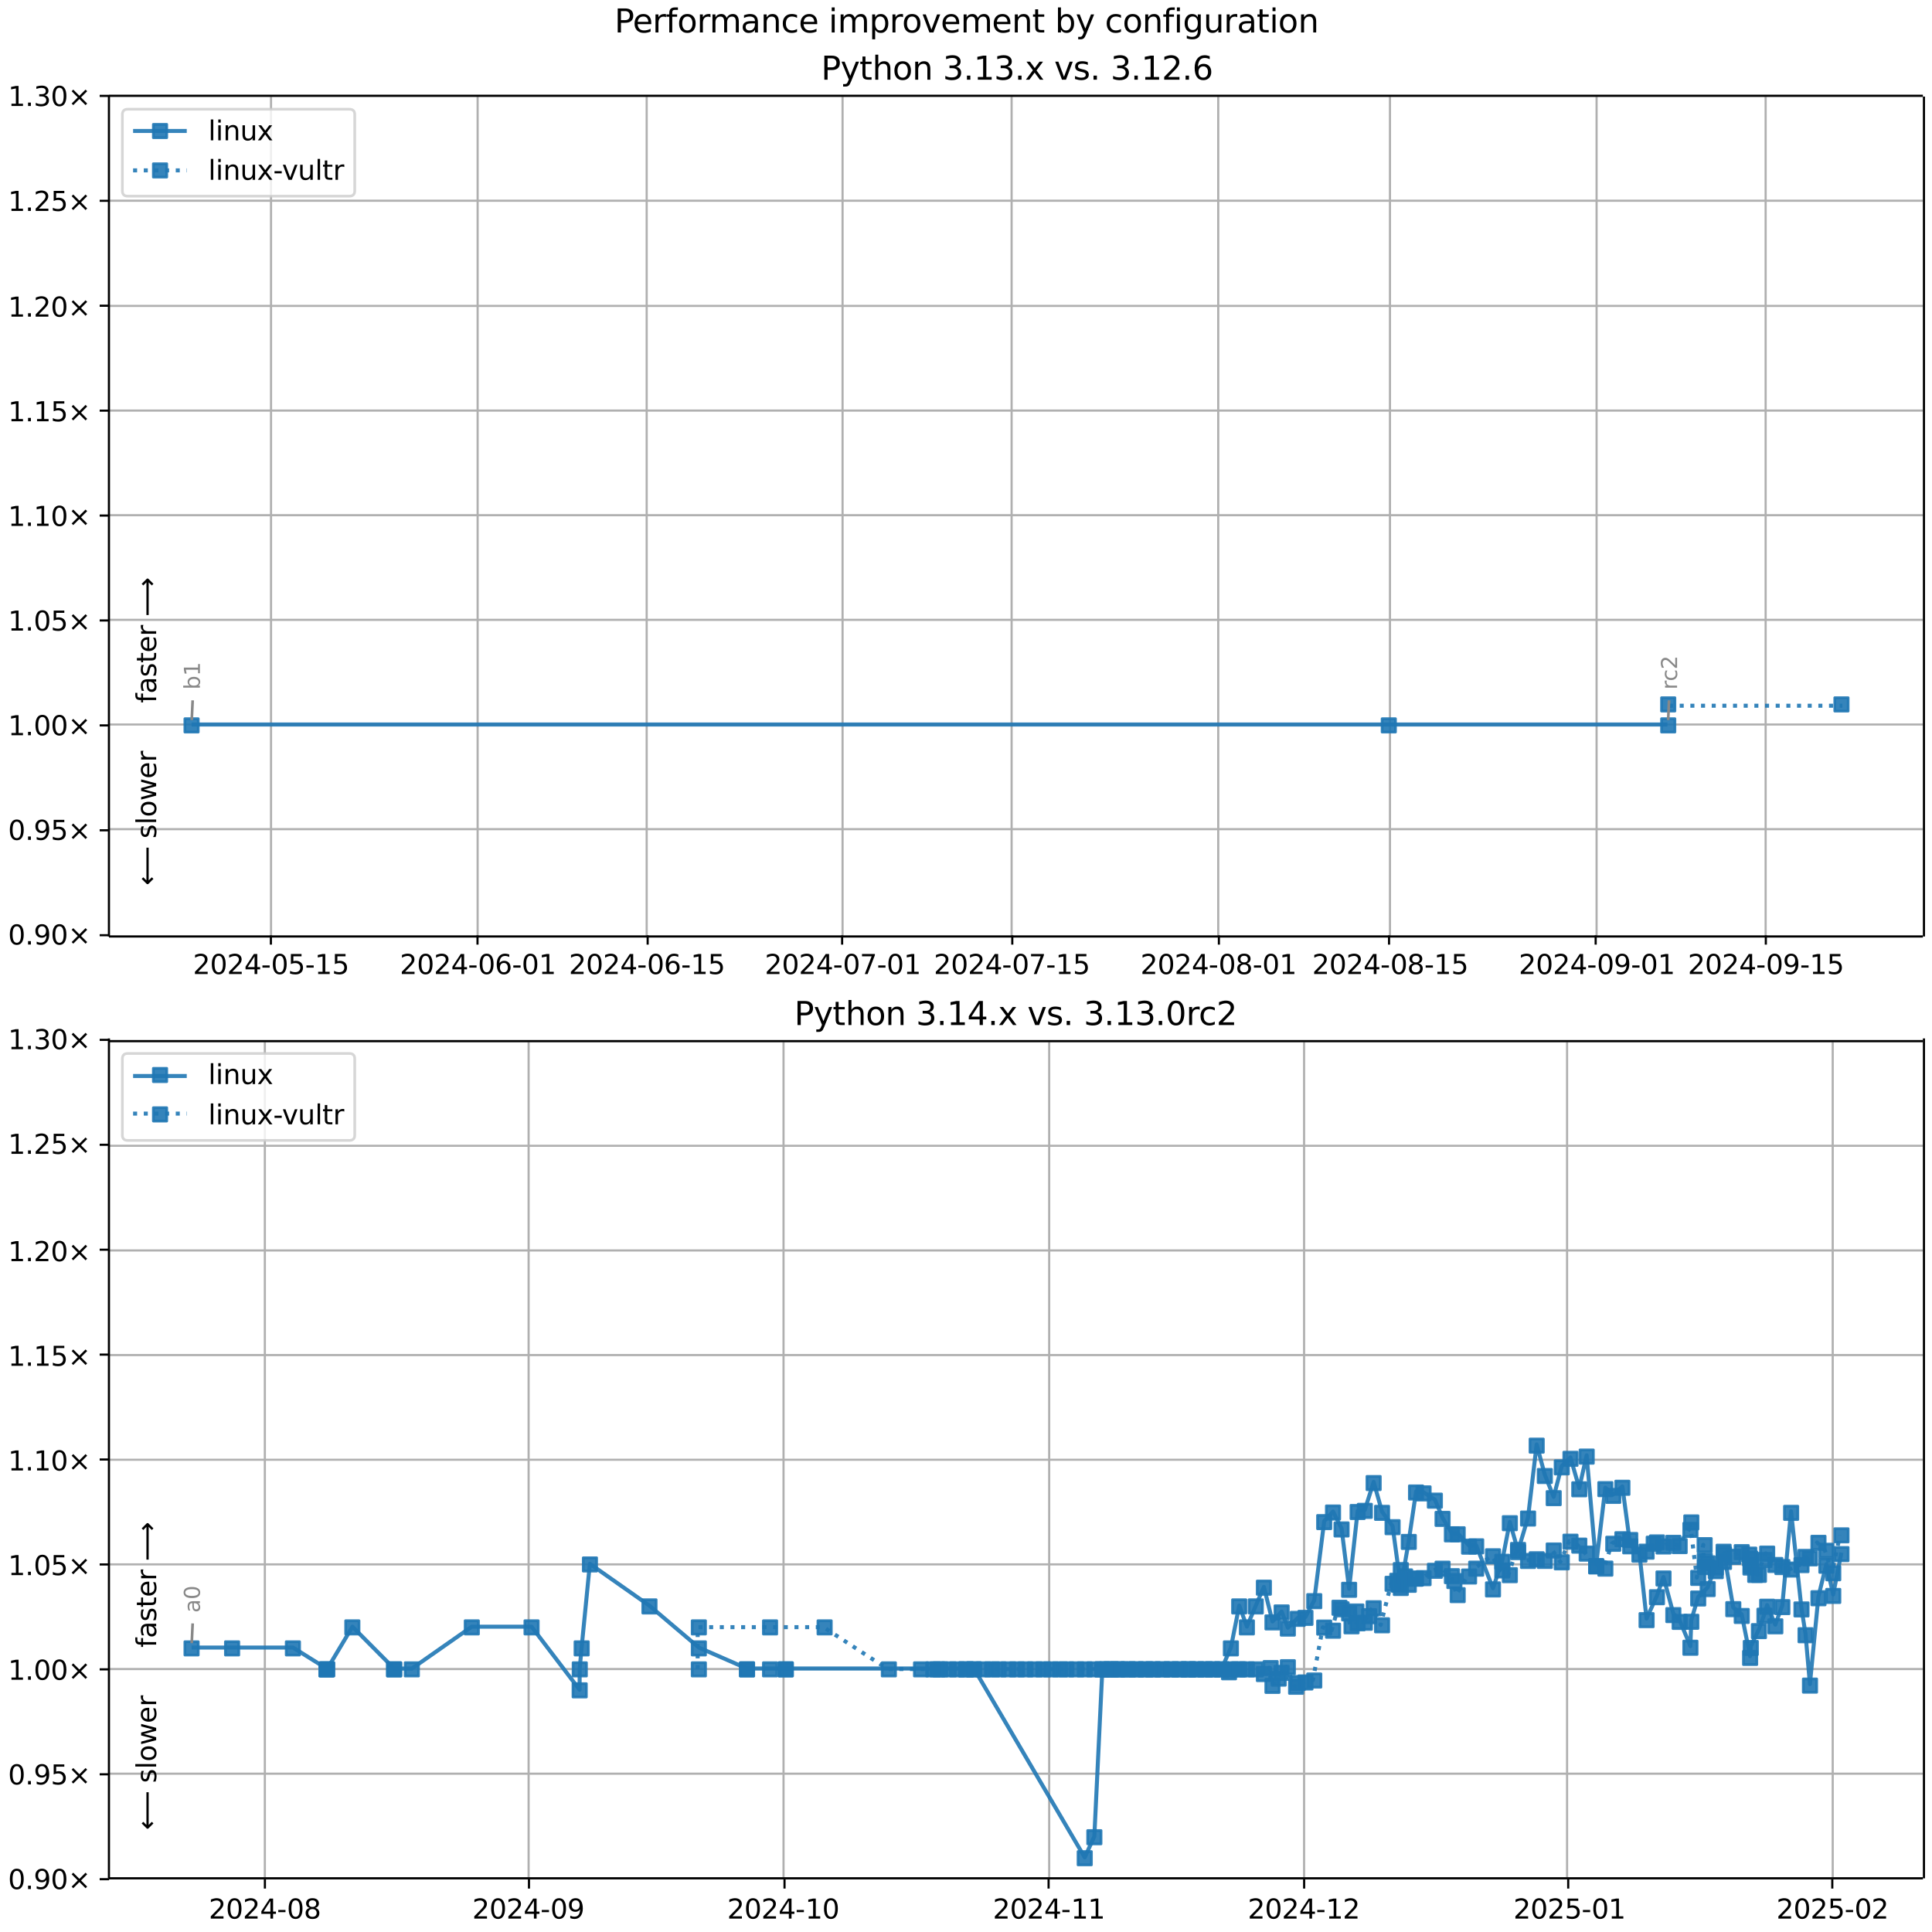 <?xml version="1.0" encoding="UTF-8"?>
<!DOCTYPE svg  PUBLIC '-//W3C//DTD SVG 1.1//EN'  'http://www.w3.org/Graphics/SVG/1.1/DTD/svg11.dtd'>
<svg width="720pt" height="720pt" version="1.1" viewBox="0 0 720 720" xmlns="http://www.w3.org/2000/svg" xmlns:xlink="http://www.w3.org/1999/xlink">
<defs>
<style type="text/css">*{stroke-linejoin: round; stroke-linecap: butt}</style>
</defs>
<path d="m0 720h720v-720h-720z" fill="#fff"/>
<path d="m40.6 349h676v-313h-676z" fill="#fff"/>
<path d="m101 349v-313" clip-path="url(#g)" fill="none" stroke="#b0b0b0" stroke-linecap="square" stroke-width=".8"/>
<defs>
<path id="k" d="m0 0v3.5" stroke="#000" stroke-width=".8"/>
</defs>
<use x="100.953" y="348.529" stroke="#000000" stroke-width=".8" xlink:href="#k"/>
<g transform="translate(71.9 363) scale(.1 -.1)">
<defs>
<path id="c" transform="scale(.016)" d="m1228 531h2203v-531h-2962v531q359 372 979 998 621 627 780 809 303 340 423 576 121 236 121 464 0 372-261 606-261 235-680 235-297 0-627-103-329-103-704-313v638q381 153 712 231 332 78 607 78 725 0 1156-363 431-362 431-968 0-288-108-546-107-257-392-607-78-91-497-524-418-433-1181-1211z"/>
<path id="b" transform="scale(.016)" d="m2034 4250q-487 0-733-480-245-479-245-1442 0-959 245-1439 246-480 733-480 491 0 736 480 246 480 246 1439 0 963-246 1442-245 480-736 480zm0 500q785 0 1199-621 414-620 414-1801 0-1178-414-1799-414-620-1199-620-784 0-1198 620-414 621-414 1799 0 1181 414 1801 414 621 1198 621z"/>
<path id="m" transform="scale(.016)" d="m2419 4116-1594-2491h1594v2491zm-166 550h794v-3041h666v-525h-666v-1100h-628v1100h-2106v609l1940 2957z"/>
<path id="f" transform="scale(.016)" d="m313 2009h1684v-512h-1684v512z"/>
<path id="l" transform="scale(.016)" d="m691 4666h2478v-532h-1900v-1143q137 47 274 70 138 23 276 23 781 0 1237-428 457-428 457-1159 0-753-469-1171-469-417-1322-417-294 0-599 50-304 50-629 150v635q281-153 581-228t634-75q541 0 856 284 316 284 316 772 0 487-316 771-315 285-856 285-253 0-505-56-251-56-513-175v2344z"/>
<path id="d" transform="scale(.016)" d="m794 531h1031v3560l-1122-225v575l1116 225h631v-4135h1031v-531h-2687v531z"/>
</defs>
<use xlink:href="#c"/>
<use transform="translate(63.6)" xlink:href="#b"/>
<use transform="translate(127)" xlink:href="#c"/>
<use transform="translate(191)" xlink:href="#m"/>
<use transform="translate(254)" xlink:href="#f"/>
<use transform="translate(291)" xlink:href="#b"/>
<use transform="translate(354)" xlink:href="#l"/>
<use transform="translate(418)" xlink:href="#f"/>
<use transform="translate(454)" xlink:href="#d"/>
<use transform="translate(518)" xlink:href="#l"/>
</g>
<path d="m178 349v-313" clip-path="url(#g)" fill="none" stroke="#b0b0b0" stroke-linecap="square" stroke-width=".8"/>
<use x="177.953" y="348.529" stroke="#000000" stroke-width=".8" xlink:href="#k"/>
<g transform="translate(149 363) scale(.1 -.1)">
<defs>
<path id="ah" transform="scale(.016)" d="m2113 2584q-425 0-674-291-248-290-248-796 0-503 248-796 249-292 674-292t673 292q248 293 248 796 0 506-248 796-248 291-673 291zm1253 1979v-575q-238 112-480 171-242 60-480 60-625 0-955-422-329-422-376-1275 184 272 462 417 279 145 613 145 703 0 1111-427 408-426 408-1160 0-719-425-1154-425-434-1131-434-810 0-1238 620-428 621-428 1799 0 1106 525 1764t1409 658q238 0 480-47t505-140z"/>
</defs>
<use xlink:href="#c"/>
<use transform="translate(63.6)" xlink:href="#b"/>
<use transform="translate(127)" xlink:href="#c"/>
<use transform="translate(191)" xlink:href="#m"/>
<use transform="translate(254)" xlink:href="#f"/>
<use transform="translate(291)" xlink:href="#b"/>
<use transform="translate(354)" xlink:href="#ah"/>
<use transform="translate(418)" xlink:href="#f"/>
<use transform="translate(454)" xlink:href="#b"/>
<use transform="translate(518)" xlink:href="#d"/>
</g>
<path d="m241 349v-313" clip-path="url(#g)" fill="none" stroke="#b0b0b0" stroke-linecap="square" stroke-width=".8"/>
<use x="241.365" y="348.529" stroke="#000000" stroke-width=".8" xlink:href="#k"/>
<g transform="translate(212 363) scale(.1 -.1)">
<use xlink:href="#c"/>
<use transform="translate(63.6)" xlink:href="#b"/>
<use transform="translate(127)" xlink:href="#c"/>
<use transform="translate(191)" xlink:href="#m"/>
<use transform="translate(254)" xlink:href="#f"/>
<use transform="translate(291)" xlink:href="#b"/>
<use transform="translate(354)" xlink:href="#ah"/>
<use transform="translate(418)" xlink:href="#f"/>
<use transform="translate(454)" xlink:href="#d"/>
<use transform="translate(518)" xlink:href="#l"/>
</g>
<path d="m314 349v-313" clip-path="url(#g)" fill="none" stroke="#b0b0b0" stroke-linecap="square" stroke-width=".8"/>
<use x="313.835" y="348.529" stroke="#000000" stroke-width=".8" xlink:href="#k"/>
<g transform="translate(285 363) scale(.1 -.1)">
<defs>
<path id="al" transform="scale(.016)" d="m525 4666h3e3v-269l-1694-4397h-659l1594 4134h-2241v532z"/>
</defs>
<use xlink:href="#c"/>
<use transform="translate(63.6)" xlink:href="#b"/>
<use transform="translate(127)" xlink:href="#c"/>
<use transform="translate(191)" xlink:href="#m"/>
<use transform="translate(254)" xlink:href="#f"/>
<use transform="translate(291)" xlink:href="#b"/>
<use transform="translate(354)" xlink:href="#al"/>
<use transform="translate(418)" xlink:href="#f"/>
<use transform="translate(454)" xlink:href="#b"/>
<use transform="translate(518)" xlink:href="#d"/>
</g>
<path d="m377 349v-313" clip-path="url(#g)" fill="none" stroke="#b0b0b0" stroke-linecap="square" stroke-width=".8"/>
<use x="377.247" y="348.529" stroke="#000000" stroke-width=".8" xlink:href="#k"/>
<g transform="translate(348 363) scale(.1 -.1)">
<use xlink:href="#c"/>
<use transform="translate(63.6)" xlink:href="#b"/>
<use transform="translate(127)" xlink:href="#c"/>
<use transform="translate(191)" xlink:href="#m"/>
<use transform="translate(254)" xlink:href="#f"/>
<use transform="translate(291)" xlink:href="#b"/>
<use transform="translate(354)" xlink:href="#al"/>
<use transform="translate(418)" xlink:href="#f"/>
<use transform="translate(454)" xlink:href="#d"/>
<use transform="translate(518)" xlink:href="#l"/>
</g>
<path d="m454 349v-313" clip-path="url(#g)" fill="none" stroke="#b0b0b0" stroke-linecap="square" stroke-width=".8"/>
<use x="454.247" y="348.529" stroke="#000000" stroke-width=".8" xlink:href="#k"/>
<g transform="translate(425 363) scale(.1 -.1)">
<defs>
<path id="ag" transform="scale(.016)" d="m2034 2216q-450 0-708-241-257-241-257-662 0-422 257-663 258-241 708-241t709 242q260 243 260 662 0 421-258 662-257 241-711 241zm-631 268q-406 100-633 378-226 279-226 679 0 559 398 884 399 325 1092 325 697 0 1094-325t397-884q0-400-227-679-226-278-629-378 456-106 710-416 255-309 255-755 0-679-414-1042-414-362-1186-362-771 0-1186 362-414 363-414 1042 0 446 256 755 257 310 713 416zm-231 997q0-362 226-565 227-203 636-203 407 0 636 203 230 203 230 565 0 363-230 566-229 203-636 203-409 0-636-203-226-203-226-566z"/>
</defs>
<use xlink:href="#c"/>
<use transform="translate(63.6)" xlink:href="#b"/>
<use transform="translate(127)" xlink:href="#c"/>
<use transform="translate(191)" xlink:href="#m"/>
<use transform="translate(254)" xlink:href="#f"/>
<use transform="translate(291)" xlink:href="#b"/>
<use transform="translate(354)" xlink:href="#ag"/>
<use transform="translate(418)" xlink:href="#f"/>
<use transform="translate(454)" xlink:href="#b"/>
<use transform="translate(518)" xlink:href="#d"/>
</g>
<path d="m518 349v-313" clip-path="url(#g)" fill="none" stroke="#b0b0b0" stroke-linecap="square" stroke-width=".8"/>
<use x="517.659" y="348.529" stroke="#000000" stroke-width=".8" xlink:href="#k"/>
<g transform="translate(489 363) scale(.1 -.1)">
<use xlink:href="#c"/>
<use transform="translate(63.6)" xlink:href="#b"/>
<use transform="translate(127)" xlink:href="#c"/>
<use transform="translate(191)" xlink:href="#m"/>
<use transform="translate(254)" xlink:href="#f"/>
<use transform="translate(291)" xlink:href="#b"/>
<use transform="translate(354)" xlink:href="#ag"/>
<use transform="translate(418)" xlink:href="#f"/>
<use transform="translate(454)" xlink:href="#d"/>
<use transform="translate(518)" xlink:href="#l"/>
</g>
<path d="m595 349v-313" clip-path="url(#g)" fill="none" stroke="#b0b0b0" stroke-linecap="square" stroke-width=".8"/>
<use x="594.659" y="348.529" stroke="#000000" stroke-width=".8" xlink:href="#k"/>
<g transform="translate(566 363) scale(.1 -.1)">
<defs>
<path id="w" transform="scale(.016)" d="m703 97v575q238-113 481-172 244-59 479-59 625 0 954 420 330 420 377 1277-181-269-460-413-278-144-615-144-700 0-1108 423-408 424-408 1159 0 718 425 1152 425 435 1131 435 810 0 1236-621 427-620 427-1801 0-1103-524-1761-523-658-1407-658-238 0-482 47-243 47-506 141zm1256 1978q425 0 673 290 249 291 249 798 0 503-249 795-248 292-673 292t-673-292-248-795q0-507 248-798 248-290 673-290z"/>
</defs>
<use xlink:href="#c"/>
<use transform="translate(63.6)" xlink:href="#b"/>
<use transform="translate(127)" xlink:href="#c"/>
<use transform="translate(191)" xlink:href="#m"/>
<use transform="translate(254)" xlink:href="#f"/>
<use transform="translate(291)" xlink:href="#b"/>
<use transform="translate(354)" xlink:href="#w"/>
<use transform="translate(418)" xlink:href="#f"/>
<use transform="translate(454)" xlink:href="#b"/>
<use transform="translate(518)" xlink:href="#d"/>
</g>
<path d="m658 349v-313" clip-path="url(#g)" fill="none" stroke="#b0b0b0" stroke-linecap="square" stroke-width=".8"/>
<use x="658.071" y="348.529" stroke="#000000" stroke-width=".8" xlink:href="#k"/>
<g transform="translate(629 363) scale(.1 -.1)">
<use xlink:href="#c"/>
<use transform="translate(63.6)" xlink:href="#b"/>
<use transform="translate(127)" xlink:href="#c"/>
<use transform="translate(191)" xlink:href="#m"/>
<use transform="translate(254)" xlink:href="#f"/>
<use transform="translate(291)" xlink:href="#b"/>
<use transform="translate(354)" xlink:href="#w"/>
<use transform="translate(418)" xlink:href="#f"/>
<use transform="translate(454)" xlink:href="#d"/>
<use transform="translate(518)" xlink:href="#l"/>
</g>
<path d="m40.6 349h676" clip-path="url(#g)" fill="none" stroke="#b0b0b0" stroke-linecap="square" stroke-width=".8"/>
<defs>
<path id="i" d="m0 0h-3.5" stroke="#000" stroke-width=".8"/>
</defs>
<use x="40.646" y="348.529" stroke="#000000" stroke-width=".8" xlink:href="#i"/>
<g transform="translate(3 352) scale(.1 -.1)">
<defs>
<path id="e" transform="scale(.016)" d="m684 794h660v-794h-660v794z"/>
<path id="j" transform="scale(.016)" d="m4488 3438-1429-1435 1429-1428-372-378-1435 1434-1434-1434-369 378 1425 1428-1425 1435 369 378 1434-1435 1435 1435 372-378z"/>
</defs>
<use xlink:href="#b"/>
<use transform="translate(63.6)" xlink:href="#e"/>
<use transform="translate(95.4)" xlink:href="#w"/>
<use transform="translate(159)" xlink:href="#b"/>
<use transform="translate(223)" xlink:href="#j"/>
</g>
<path d="m40.6 309h676" clip-path="url(#g)" fill="none" stroke="#b0b0b0" stroke-linecap="square" stroke-width=".8"/>
<use x="40.646" y="309.429" stroke="#000000" stroke-width=".8" xlink:href="#i"/>
<g transform="translate(3 313) scale(.1 -.1)">
<use xlink:href="#b"/>
<use transform="translate(63.6)" xlink:href="#e"/>
<use transform="translate(95.4)" xlink:href="#w"/>
<use transform="translate(159)" xlink:href="#l"/>
<use transform="translate(223)" xlink:href="#j"/>
</g>
<path d="m40.6 270h676" clip-path="url(#g)" fill="none" stroke="#b0b0b0" stroke-linecap="square" stroke-width=".8"/>
<use x="40.646" y="270.33" stroke="#000000" stroke-width=".8" xlink:href="#i"/>
<g transform="translate(3 274) scale(.1 -.1)">
<use xlink:href="#d"/>
<use transform="translate(63.6)" xlink:href="#e"/>
<use transform="translate(95.4)" xlink:href="#b"/>
<use transform="translate(159)" xlink:href="#b"/>
<use transform="translate(223)" xlink:href="#j"/>
</g>
<path d="m40.6 231h676" clip-path="url(#g)" fill="none" stroke="#b0b0b0" stroke-linecap="square" stroke-width=".8"/>
<use x="40.646" y="231.23" stroke="#000000" stroke-width=".8" xlink:href="#i"/>
<g transform="translate(3 235) scale(.1 -.1)">
<use xlink:href="#d"/>
<use transform="translate(63.6)" xlink:href="#e"/>
<use transform="translate(95.4)" xlink:href="#b"/>
<use transform="translate(159)" xlink:href="#l"/>
<use transform="translate(223)" xlink:href="#j"/>
</g>
<path d="m40.6 192h676" clip-path="url(#g)" fill="none" stroke="#b0b0b0" stroke-linecap="square" stroke-width=".8"/>
<use x="40.646" y="192.131" stroke="#000000" stroke-width=".8" xlink:href="#i"/>
<g transform="translate(3 196) scale(.1 -.1)">
<use xlink:href="#d"/>
<use transform="translate(63.6)" xlink:href="#e"/>
<use transform="translate(95.4)" xlink:href="#d"/>
<use transform="translate(159)" xlink:href="#b"/>
<use transform="translate(223)" xlink:href="#j"/>
</g>
<path d="m40.6 153h676" clip-path="url(#g)" fill="none" stroke="#b0b0b0" stroke-linecap="square" stroke-width=".8"/>
<use x="40.646" y="153.031" stroke="#000000" stroke-width=".8" xlink:href="#i"/>
<g transform="translate(3 157) scale(.1 -.1)">
<use xlink:href="#d"/>
<use transform="translate(63.6)" xlink:href="#e"/>
<use transform="translate(95.4)" xlink:href="#d"/>
<use transform="translate(159)" xlink:href="#l"/>
<use transform="translate(223)" xlink:href="#j"/>
</g>
<path d="m40.6 114h676" clip-path="url(#g)" fill="none" stroke="#b0b0b0" stroke-linecap="square" stroke-width=".8"/>
<use x="40.646" y="113.932" stroke="#000000" stroke-width=".8" xlink:href="#i"/>
<g transform="translate(3 118) scale(.1 -.1)">
<use xlink:href="#d"/>
<use transform="translate(63.6)" xlink:href="#e"/>
<use transform="translate(95.4)" xlink:href="#c"/>
<use transform="translate(159)" xlink:href="#b"/>
<use transform="translate(223)" xlink:href="#j"/>
</g>
<path d="m40.6 74.8h676" clip-path="url(#g)" fill="none" stroke="#b0b0b0" stroke-linecap="square" stroke-width=".8"/>
<use x="40.646" y="74.832" stroke="#000000" stroke-width=".8" xlink:href="#i"/>
<g transform="translate(3 78.6) scale(.1 -.1)">
<use xlink:href="#d"/>
<use transform="translate(63.6)" xlink:href="#e"/>
<use transform="translate(95.4)" xlink:href="#c"/>
<use transform="translate(159)" xlink:href="#l"/>
<use transform="translate(223)" xlink:href="#j"/>
</g>
<path d="m40.6 35.7h676" clip-path="url(#g)" fill="none" stroke="#b0b0b0" stroke-linecap="square" stroke-width=".8"/>
<use x="40.646" y="35.733" stroke="#000000" stroke-width=".8" xlink:href="#i"/>
<g transform="translate(3 39.5) scale(.1 -.1)">
<defs>
<path id="t" transform="scale(.016)" d="m2597 2516q453-97 707-404 255-306 255-756 0-690-475-1069-475-378-1350-378-293 0-604 58t-642 174v609q262-153 574-231 313-78 654-78 593 0 904 234t311 681q0 413-289 645-289 233-804 233h-544v519h569q465 0 712 186t247 536q0 359-255 551-254 193-729 193-260 0-557-57-297-56-653-174v562q360 100 674 150t592 50q719 0 1137-327 419-326 419-882 0-388-222-655t-631-370z"/>
</defs>
<use xlink:href="#d"/>
<use transform="translate(63.6)" xlink:href="#e"/>
<use transform="translate(95.4)" xlink:href="#t"/>
<use transform="translate(159)" xlink:href="#b"/>
<use transform="translate(223)" xlink:href="#j"/>
</g>
<path d="m71.4 270h446 104" clip-path="url(#g)" fill="none" stroke="#1f77b4" stroke-linecap="square" stroke-opacity=".9" stroke-width="1.5"/>
<defs>
<path id="a" d="m-2.5 2.5h5v-5h-5z" stroke="#1f77b4" stroke-opacity=".9"/>
</defs>
<g clip-path="url(#g)" fill="#1f77b4" fill-opacity=".9" stroke="#1f77b4" stroke-opacity=".9">
<use x="71.389" y="270.33" xlink:href="#a"/>
<use x="517.569" y="270.33" xlink:href="#a"/>
<use x="621.695" y="270.33" xlink:href="#a"/>
</g>
<g stroke="#1f77b4" stroke-opacity=".9">
<path d="m622 263h64.6" clip-path="url(#g)" fill="none" stroke-dasharray="1.5,2.475" stroke-width="1.5"/>
<g clip-path="url(#g)" fill="#1f77b4" fill-opacity=".9">
<use x="621.695" y="262.51" xlink:href="#a"/>
<use x="686.256" y="262.51" xlink:href="#a"/>
</g>
</g>
<path d="m40.6 349v-313" fill="none" stroke="#000" stroke-linecap="square" stroke-width=".8"/>
<path d="m717 349v-313" fill="none" stroke="#000" stroke-linecap="square" stroke-width=".8"/>
<path d="m40.6 349h676" fill="none" stroke="#000" stroke-linecap="square" stroke-width=".8"/>
<path d="m40.6 35.7h676" fill="none" stroke="#000" stroke-linecap="square" stroke-width=".8"/>
<path d="m71.8 261-0.348 7.35" fill="none" stroke="#888" stroke-linecap="round"/>
<g transform="translate(74.5 257) rotate(-90) scale(.08 -.08)" fill="#888">
<defs>
<path id="ak" transform="scale(.016)" d="m3116 1747q0 634-261 995t-717 361q-457 0-718-361t-261-995 261-995 718-361q456 0 717 361t261 995zm-1957 1222q182 312 458 463 277 152 661 152 638 0 1036-506 399-506 399-1331t-399-1332q-398-506-1036-506-384 0-661 152-276 152-458 464v-525h-578v4863h578v-1894z"/>
</defs>
<use xlink:href="#ak"/>
<use transform="translate(63.5)" xlink:href="#d"/>
</g>
<path d="m622 261-0.326 7.34" fill="none" stroke="#888" stroke-linecap="round"/>
<g transform="translate(625 257) rotate(-90) scale(.08 -.08)" fill="#888">
<defs>
<path id="n" transform="scale(.016)" d="m2631 2963q-97 56-211 82-114 27-251 27-488 0-749-317t-261-911v-1844h-578v3500h578v-544q182 319 472 473 291 155 707 155 59 0 131-8 72-7 159-23l3-590z"/>
<path id="ac" transform="scale(.016)" d="m3122 3366v-538q-244 135-489 202t-495 67q-560 0-870-355-309-354-309-995t309-996q310-354 870-354 250 0 495 67t489 202v-532q-241-112-499-168-257-57-548-57-791 0-1257 497-465 497-465 1341 0 856 470 1346 471 491 1290 491 265 0 518-55 253-54 491-163z"/>
</defs>
<use xlink:href="#n"/>
<use transform="translate(38.9)" xlink:href="#ac"/>
<use transform="translate(93.8)" xlink:href="#c"/>
</g>
<g clip-path="url(#g)">
<g transform="translate(58.2 262) rotate(-90) scale(.1 -.1)">
<defs>
<path id="ab" transform="scale(.016)" d="m2375 4863v-479h-550q-309 0-430-125-120-125-120-450v-309h947v-447h-947v-3053h-578v3053h-550v447h550v244q0 584 272 851 272 268 862 268h544z"/>
<path id="aa" transform="scale(.016)" d="m2194 1759q-697 0-966-159t-269-544q0-306 202-486 202-179 548-179 479 0 768 339t289 901v128h-572zm1147 238v-2e3h-575v531q-197-318-491-470t-719-152q-537 0-855 302-317 302-317 808 0 590 395 890 396 300 1180 300h807v57q0 397-261 614t-733 217q-300 0-585-72-284-72-546-216v532q315 122 612 182 297 61 578 61 760 0 1135-394 375-393 375-1193z"/>
<path id="y" transform="scale(.016)" d="m2834 3397v-544q-243 125-506 187-262 63-544 63-428 0-642-131t-214-394q0-200 153-314t616-217l197-44q612-131 870-370t258-667q0-488-386-773-386-284-1061-284-281 0-586 55t-642 164v594q319-166 628-249 309-82 613-82 406 0 624 139 219 139 219 392 0 234-158 359-157 125-692 241l-200 47q-534 112-772 345-237 233-237 639 0 494 350 762 350 269 994 269 318 0 599-47 282-46 519-140z"/>
<path id="p" transform="scale(.016)" d="m1172 4494v-994h1184v-447h-1184v-1900q0-428 117-550t477-122h590v-481h-590q-666 0-919 248-253 249-253 905v1900h-422v447h422v994h578z"/>
<path id="s" transform="scale(.016)" d="m3597 1894v-281h-2644q38-594 358-905t892-311q331 0 642 81t618 244v-544q-310-131-635-200t-659-69q-838 0-1327 487-489 488-489 1320 0 859 464 1363 464 505 1252 505 706 0 1117-455 411-454 411-1235zm-575 169q-6 471-264 752-258 282-683 282-481 0-770-272t-333-766l2050 4z"/>
<path id="am" transform="scale(.016)" d="m8863 2147v-281l-1229-1228-375 375 729 728h-7622v531h7622l-729 728 375 375 1229-1228z"/>
</defs>
<use xlink:href="#ab"/>
<use transform="translate(35.2)" xlink:href="#aa"/>
<use transform="translate(96.5)" xlink:href="#y"/>
<use transform="translate(149)" xlink:href="#p"/>
<use transform="translate(188)" xlink:href="#s"/>
<use transform="translate(249)" xlink:href="#n"/>
<use transform="translate(290)" xlink:href="#DejaVuSans-20"/>
<use transform="translate(322)" xlink:href="#am"/>
</g>
</g>
<g clip-path="url(#g)">
<g transform="translate(58.2 330) rotate(-90) scale(.1 -.1)">
<defs>
<path id="an" transform="scale(.016)" d="m313 1866v281l1228 1228 375-375-728-728h7621v-531h-7621l728-728-375-375-1228 1228z"/>
<path id="r" transform="scale(.016)" d="m603 4863h575v-4863h-575v4863z"/>
<path id="q" transform="scale(.016)" d="m1959 3097q-462 0-731-361t-269-989 267-989q268-361 733-361 460 0 728 362 269 363 269 988 0 622-269 986-268 364-728 364zm0 487q750 0 1178-488 429-487 429-1349 0-859-429-1349-428-489-1178-489-753 0-1180 489-426 490-426 1349 0 862 426 1349 427 488 1180 488z"/>
<path id="ai" transform="scale(.016)" d="m269 3500h575l719-2731 715 2731h678l719-2731 716 2731h575l-916-3500h-678l-753 2869-756-2869h-679l-915 3500z"/>
</defs>
<use xlink:href="#an"/>
<use transform="translate(143)" xlink:href="#DejaVuSans-20"/>
<use transform="translate(175)" xlink:href="#y"/>
<use transform="translate(227)" xlink:href="#r"/>
<use transform="translate(255)" xlink:href="#q"/>
<use transform="translate(316)" xlink:href="#ai"/>
<use transform="translate(398)" xlink:href="#s"/>
<use transform="translate(460)" xlink:href="#n"/>
</g>
</g>
<g transform="translate(306 29.7) scale(.12 -.12)">
<defs>
<path id="af" transform="scale(.016)" d="m1259 4147v-1753h794q441 0 681 228 241 228 241 650 0 419-241 647-240 228-681 228h-794zm-631 519h1425q785 0 1186-355 402-355 402-1039 0-691-402-1044-401-353-1186-353h-794v-1875h-631v4666z"/>
<path id="ad" transform="scale(.016)" d="m2059-325q-243-625-475-815-231-191-618-191h-460v481h338q237 0 368 113 132 112 291 531l103 262-1415 3444h609l1094-2737 1094 2737h609l-1538-3825z"/>
<path id="aj" transform="scale(.016)" d="m3513 2113v-2113h-575v2094q0 497-194 743-194 247-581 247-466 0-735-297-269-296-269-809v-1978h-578v4863h578v-1907q207 316 486 472 280 156 646 156 603 0 912-373 310-373 310-1098z"/>
<path id="o" transform="scale(.016)" d="m3513 2113v-2113h-575v2094q0 497-194 743-194 247-581 247-466 0-735-297-269-296-269-809v-1978h-578v3500h578v-544q207 316 486 472 280 156 646 156 603 0 912-373 310-373 310-1098z"/>
<path id="x" transform="scale(.016)" d="m3513 3500-1266-1703 1331-1797h-678l-1019 1375-1018-1375h-679l1360 1831-1244 1669h678l928-1247 928 1247h679z"/>
<path id="z" transform="scale(.016)" d="m191 3500h609l1094-2937 1094 2937h609l-1313-3500h-781l-1312 3500z"/>
</defs>
<use xlink:href="#af"/>
<use transform="translate(60.3)" xlink:href="#ad"/>
<use transform="translate(119)" xlink:href="#p"/>
<use transform="translate(159)" xlink:href="#aj"/>
<use transform="translate(222)" xlink:href="#q"/>
<use transform="translate(283)" xlink:href="#o"/>
<use transform="translate(347)" xlink:href="#DejaVuSans-20"/>
<use transform="translate(378)" xlink:href="#t"/>
<use transform="translate(442)" xlink:href="#e"/>
<use transform="translate(474)" xlink:href="#d"/>
<use transform="translate(537)" xlink:href="#t"/>
<use transform="translate(601)" xlink:href="#e"/>
<use transform="translate(633)" xlink:href="#x"/>
<use transform="translate(692)" xlink:href="#DejaVuSans-20"/>
<use transform="translate(724)" xlink:href="#z"/>
<use transform="translate(783)" xlink:href="#y"/>
<use transform="translate(835)" xlink:href="#e"/>
<use transform="translate(867)" xlink:href="#DejaVuSans-20"/>
<use transform="translate(899)" xlink:href="#t"/>
<use transform="translate(962)" xlink:href="#e"/>
<use transform="translate(994)" xlink:href="#d"/>
<use transform="translate(1058)" xlink:href="#c"/>
<use transform="translate(1121)" xlink:href="#e"/>
<use transform="translate(1153)" xlink:href="#ah"/>
</g>
<path d="m47.6 73.1h82.6q2 0 2-2v-28.4q0-2-2-2h-82.6q-2 0-2 2v28.4q0 2 2 2z" fill="#fff" opacity=".8" stroke="#ccc"/>
<path d="m49.6 48.8h10 10" fill="none" stroke="#1f77b4" stroke-linecap="square" stroke-opacity=".9" stroke-width="1.5"/>
<use x="59.646" y="48.831" fill="#1f77b4" fill-opacity=".9" stroke="#1f77b4" stroke-opacity=".9" xlink:href="#a"/>
<g transform="translate(77.6 52.3) scale(.1 -.1)">
<defs>
<path id="v" transform="scale(.016)" d="m603 3500h575v-3500h-575v3500zm0 1363h575v-729h-575v729z"/>
<path id="u" transform="scale(.016)" d="m544 1381v2119h575v-2097q0-497 193-746 194-248 582-248 465 0 735 297 271 297 271 810v1984h575v-3500h-575v538q-209-319-486-474-276-155-642-155-603 0-916 375-312 375-312 1097zm1447 2203z"/>
</defs>
<use xlink:href="#r"/>
<use transform="translate(27.8)" xlink:href="#v"/>
<use transform="translate(55.6)" xlink:href="#o"/>
<use transform="translate(119)" xlink:href="#u"/>
<use transform="translate(182)" xlink:href="#x"/>
</g>
<path d="m49.6 63.5h10 10" fill="none" stroke="#1f77b4" stroke-dasharray="1.5,2.475" stroke-opacity=".9" stroke-width="1.5"/>
<use x="59.646" y="63.509" fill="#1f77b4" fill-opacity=".9" stroke="#1f77b4" stroke-opacity=".9" xlink:href="#a"/>
<g transform="translate(77.6 67) scale(.1 -.1)">
<use xlink:href="#r"/>
<use transform="translate(27.8)" xlink:href="#v"/>
<use transform="translate(55.6)" xlink:href="#o"/>
<use transform="translate(119)" xlink:href="#u"/>
<use transform="translate(182)" xlink:href="#x"/>
<use transform="translate(242)" xlink:href="#f"/>
<use transform="translate(275)" xlink:href="#z"/>
<use transform="translate(334)" xlink:href="#u"/>
<use transform="translate(398)" xlink:href="#r"/>
<use transform="translate(425)" xlink:href="#p"/>
<use transform="translate(465)" xlink:href="#n"/>
</g>
<path d="m40.6 700h676v-313h-676z" fill="#fff"/>
<path d="m98.7 700v-313" clip-path="url(#h)" fill="none" stroke="#b0b0b0" stroke-linecap="square" stroke-width=".8"/>
<use x="98.721" y="700.322" stroke="#000000" stroke-width=".8" xlink:href="#k"/>
<g transform="translate(77.8 715) scale(.1 -.1)">
<use xlink:href="#c"/>
<use transform="translate(63.6)" xlink:href="#b"/>
<use transform="translate(127)" xlink:href="#c"/>
<use transform="translate(191)" xlink:href="#m"/>
<use transform="translate(254)" xlink:href="#f"/>
<use transform="translate(291)" xlink:href="#b"/>
<use transform="translate(354)" xlink:href="#ag"/>
</g>
<path d="m197 700v-313" clip-path="url(#h)" fill="none" stroke="#b0b0b0" stroke-linecap="square" stroke-width=".8"/>
<use x="197.132" y="700.322" stroke="#000000" stroke-width=".8" xlink:href="#k"/>
<g transform="translate(176 715) scale(.1 -.1)">
<use xlink:href="#c"/>
<use transform="translate(63.6)" xlink:href="#b"/>
<use transform="translate(127)" xlink:href="#c"/>
<use transform="translate(191)" xlink:href="#m"/>
<use transform="translate(254)" xlink:href="#f"/>
<use transform="translate(291)" xlink:href="#b"/>
<use transform="translate(354)" xlink:href="#w"/>
</g>
<path d="m292 700v-313" clip-path="url(#h)" fill="none" stroke="#b0b0b0" stroke-linecap="square" stroke-width=".8"/>
<use x="292.369" y="700.322" stroke="#000000" stroke-width=".8" xlink:href="#k"/>
<g transform="translate(271 715) scale(.1 -.1)">
<use xlink:href="#c"/>
<use transform="translate(63.6)" xlink:href="#b"/>
<use transform="translate(127)" xlink:href="#c"/>
<use transform="translate(191)" xlink:href="#m"/>
<use transform="translate(254)" xlink:href="#f"/>
<use transform="translate(291)" xlink:href="#d"/>
<use transform="translate(354)" xlink:href="#b"/>
</g>
<path d="m391 700v-313" clip-path="url(#h)" fill="none" stroke="#b0b0b0" stroke-linecap="square" stroke-width=".8"/>
<use x="390.78" y="700.322" stroke="#000000" stroke-width=".8" xlink:href="#k"/>
<g transform="translate(370 715) scale(.1 -.1)">
<use xlink:href="#c"/>
<use transform="translate(63.6)" xlink:href="#b"/>
<use transform="translate(127)" xlink:href="#c"/>
<use transform="translate(191)" xlink:href="#m"/>
<use transform="translate(254)" xlink:href="#f"/>
<use transform="translate(291)" xlink:href="#d"/>
<use transform="translate(354)" xlink:href="#d"/>
</g>
<path d="m486 700v-313" clip-path="url(#h)" fill="none" stroke="#b0b0b0" stroke-linecap="square" stroke-width=".8"/>
<use x="486.017" y="700.322" stroke="#000000" stroke-width=".8" xlink:href="#k"/>
<g transform="translate(465 715) scale(.1 -.1)">
<use xlink:href="#c"/>
<use transform="translate(63.6)" xlink:href="#b"/>
<use transform="translate(127)" xlink:href="#c"/>
<use transform="translate(191)" xlink:href="#m"/>
<use transform="translate(254)" xlink:href="#f"/>
<use transform="translate(291)" xlink:href="#d"/>
<use transform="translate(354)" xlink:href="#c"/>
</g>
<path d="m584 700v-313" clip-path="url(#h)" fill="none" stroke="#b0b0b0" stroke-linecap="square" stroke-width=".8"/>
<use x="584.429" y="700.322" stroke="#000000" stroke-width=".8" xlink:href="#k"/>
<g transform="translate(564 715) scale(.1 -.1)">
<use xlink:href="#c"/>
<use transform="translate(63.6)" xlink:href="#b"/>
<use transform="translate(127)" xlink:href="#c"/>
<use transform="translate(191)" xlink:href="#l"/>
<use transform="translate(254)" xlink:href="#f"/>
<use transform="translate(291)" xlink:href="#b"/>
<use transform="translate(354)" xlink:href="#d"/>
</g>
<path d="m683 700v-313" clip-path="url(#h)" fill="none" stroke="#b0b0b0" stroke-linecap="square" stroke-width=".8"/>
<use x="682.84" y="700.322" stroke="#000000" stroke-width=".8" xlink:href="#k"/>
<g transform="translate(662 715) scale(.1 -.1)">
<use xlink:href="#c"/>
<use transform="translate(63.6)" xlink:href="#b"/>
<use transform="translate(127)" xlink:href="#c"/>
<use transform="translate(191)" xlink:href="#l"/>
<use transform="translate(254)" xlink:href="#f"/>
<use transform="translate(291)" xlink:href="#b"/>
<use transform="translate(354)" xlink:href="#c"/>
</g>
<path d="m40.6 700h676" clip-path="url(#h)" fill="none" stroke="#b0b0b0" stroke-linecap="square" stroke-width=".8"/>
<use x="40.646" y="700.322" stroke="#000000" stroke-width=".8" xlink:href="#i"/>
<g transform="translate(3 704) scale(.1 -.1)">
<use xlink:href="#b"/>
<use transform="translate(63.6)" xlink:href="#e"/>
<use transform="translate(95.4)" xlink:href="#w"/>
<use transform="translate(159)" xlink:href="#b"/>
<use transform="translate(223)" xlink:href="#j"/>
</g>
<path d="m40.6 661h676" clip-path="url(#h)" fill="none" stroke="#b0b0b0" stroke-linecap="square" stroke-width=".8"/>
<use x="40.646" y="661.222" stroke="#000000" stroke-width=".8" xlink:href="#i"/>
<g transform="translate(3 665) scale(.1 -.1)">
<use xlink:href="#b"/>
<use transform="translate(63.6)" xlink:href="#e"/>
<use transform="translate(95.4)" xlink:href="#w"/>
<use transform="translate(159)" xlink:href="#l"/>
<use transform="translate(223)" xlink:href="#j"/>
</g>
<path d="m40.6 622h676" clip-path="url(#h)" fill="none" stroke="#b0b0b0" stroke-linecap="square" stroke-width=".8"/>
<use x="40.646" y="622.123" stroke="#000000" stroke-width=".8" xlink:href="#i"/>
<g transform="translate(3 626) scale(.1 -.1)">
<use xlink:href="#d"/>
<use transform="translate(63.6)" xlink:href="#e"/>
<use transform="translate(95.4)" xlink:href="#b"/>
<use transform="translate(159)" xlink:href="#b"/>
<use transform="translate(223)" xlink:href="#j"/>
</g>
<path d="m40.6 583h676" clip-path="url(#h)" fill="none" stroke="#b0b0b0" stroke-linecap="square" stroke-width=".8"/>
<use x="40.646" y="583.023" stroke="#000000" stroke-width=".8" xlink:href="#i"/>
<g transform="translate(3 587) scale(.1 -.1)">
<use xlink:href="#d"/>
<use transform="translate(63.6)" xlink:href="#e"/>
<use transform="translate(95.4)" xlink:href="#b"/>
<use transform="translate(159)" xlink:href="#l"/>
<use transform="translate(223)" xlink:href="#j"/>
</g>
<path d="m40.6 544h676" clip-path="url(#h)" fill="none" stroke="#b0b0b0" stroke-linecap="square" stroke-width=".8"/>
<use x="40.646" y="543.923" stroke="#000000" stroke-width=".8" xlink:href="#i"/>
<g transform="translate(3 548) scale(.1 -.1)">
<use xlink:href="#d"/>
<use transform="translate(63.6)" xlink:href="#e"/>
<use transform="translate(95.4)" xlink:href="#d"/>
<use transform="translate(159)" xlink:href="#b"/>
<use transform="translate(223)" xlink:href="#j"/>
</g>
<path d="m40.6 505h676" clip-path="url(#h)" fill="none" stroke="#b0b0b0" stroke-linecap="square" stroke-width=".8"/>
<use x="40.646" y="504.824" stroke="#000000" stroke-width=".8" xlink:href="#i"/>
<g transform="translate(3 509) scale(.1 -.1)">
<use xlink:href="#d"/>
<use transform="translate(63.6)" xlink:href="#e"/>
<use transform="translate(95.4)" xlink:href="#d"/>
<use transform="translate(159)" xlink:href="#l"/>
<use transform="translate(223)" xlink:href="#j"/>
</g>
<path d="m40.6 466h676" clip-path="url(#h)" fill="none" stroke="#b0b0b0" stroke-linecap="square" stroke-width=".8"/>
<use x="40.646" y="465.724" stroke="#000000" stroke-width=".8" xlink:href="#i"/>
<g transform="translate(3 470) scale(.1 -.1)">
<use xlink:href="#d"/>
<use transform="translate(63.6)" xlink:href="#e"/>
<use transform="translate(95.4)" xlink:href="#c"/>
<use transform="translate(159)" xlink:href="#b"/>
<use transform="translate(223)" xlink:href="#j"/>
</g>
<path d="m40.6 427h676" clip-path="url(#h)" fill="none" stroke="#b0b0b0" stroke-linecap="square" stroke-width=".8"/>
<use x="40.646" y="426.625" stroke="#000000" stroke-width=".8" xlink:href="#i"/>
<g transform="translate(3 430) scale(.1 -.1)">
<use xlink:href="#d"/>
<use transform="translate(63.6)" xlink:href="#e"/>
<use transform="translate(95.4)" xlink:href="#c"/>
<use transform="translate(159)" xlink:href="#l"/>
<use transform="translate(223)" xlink:href="#j"/>
</g>
<path d="m40.6 388h676" clip-path="url(#h)" fill="none" stroke="#b0b0b0" stroke-linecap="square" stroke-width=".8"/>
<use x="40.646" y="387.525" stroke="#000000" stroke-width=".8" xlink:href="#i"/>
<g transform="translate(3 391) scale(.1 -.1)">
<use xlink:href="#d"/>
<use transform="translate(63.6)" xlink:href="#e"/>
<use transform="translate(95.4)" xlink:href="#t"/>
<use transform="translate(159)" xlink:href="#b"/>
<use transform="translate(223)" xlink:href="#j"/>
</g>
<g stroke="#1f77b4" stroke-opacity=".9">
<path d="m71.4 614h15.1 22.7l12.5 7.82h0.02 0.302l9.33-15.6 15.5 15.6h0.109 6.54l22.3-15.6h22.3l17.9 23.5 0.036-7.82 0.706-7.82 3.08-31.3 22.2 15.6 18.4 15.6 17.9 7.82h0.033 8.57 5.77 0.132 67.2 2.92l41.3 70.4 3.58-7.82 3-62.6h3.24 2.35 4 3.01 3.5 2.8 3.49 3.26 3.01 3.3 3.12 3.24 2.8 3.38l3.4-7.82 3.1-15.6 2.86 7.82 3.31-7.82 3.02-6.98 3.2 12.9 3.41-3.72 2.32 6.02 3.7-3.62 2.86-0.372 3.28-6.23 3.71-29.5 3.28-3.56 3.19 6.31 2.81 22.5 3.17-29 2.69-0.437 3.28-10.4 3.14 11.1 3.92 5.34 3.06 22.7 2.98-17.2 2.71-18.4 2.8 0.331 4.21 2.71 2.87 6.8 3.48 5.77 2.15-0.035 4.24 4.61 2.65-0.114 6.26 16 3.47-10.3 2.8-14.4 3.07 10.8 3.73-12.5 3.21-27.2 3.03 11.3 3.31 8.25 3.01-11.5 3.24-3.19 3.28 11.4 2.76-12.2 3.54 40.8 3.42-28.7 2.95 2.51 3.4-3.02 2.92 21.8 3.43 3.09 2.66 24.4 3.87-8.54 2.44-6.99 3.66 13.6 2.36 2.53 4.01 9.64 0.335-9.68 2.57-8.67 3.53-3.52 3.01-7.97 3.06-4.94 3.47 20.4 3.15 2.54 3.12 15.6 0.251-3.7 3.03-6.28 2.06-5.74 1.01-3.34 3.04 7.3 2.62-7.16 3.26-35.1 3.86 36 1.52 9.62 1.65 18.8 3.16-32.6 2.96-12.1 2.55 11.3 3.06-15.6" clip-path="url(#h)" fill="none" stroke-linecap="square" stroke-width="1.5"/>
<g clip-path="url(#h)" fill="#1f77b4" fill-opacity=".9">
<use x="71.389" y="614.303" xlink:href="#a"/>
<use x="86.494" y="614.303" xlink:href="#a"/>
<use x="109.161" y="614.303" xlink:href="#a"/>
<use x="121.65" y="622.123" xlink:href="#a"/>
<use x="121.671" y="622.123" xlink:href="#a"/>
<use x="121.973" y="622.123" xlink:href="#a"/>
<use x="131.307" y="606.483" xlink:href="#a"/>
<use x="146.83" y="622.123" xlink:href="#a"/>
<use x="146.939" y="622.123" xlink:href="#a"/>
<use x="153.478" y="622.123" xlink:href="#a"/>
<use x="175.824" y="606.483" xlink:href="#a"/>
<use x="198.096" y="606.483" xlink:href="#a"/>
<use x="216.03" y="629.942" xlink:href="#a"/>
<use x="216.066" y="622.123" xlink:href="#a"/>
<use x="216.771" y="614.303" xlink:href="#a"/>
<use x="219.854" y="583.023" xlink:href="#a"/>
<use x="242.039" y="598.663" xlink:href="#a"/>
<use x="260.442" y="614.303" xlink:href="#a"/>
<use x="278.373" y="622.123" xlink:href="#a"/>
<use x="278.406" y="622.123" xlink:href="#a"/>
<use x="286.98" y="622.123" xlink:href="#a"/>
<use x="292.745" y="622.123" xlink:href="#a"/>
<use x="292.878" y="622.123" xlink:href="#a"/>
<use x="360.043" y="622.123" xlink:href="#a"/>
<use x="362.964" y="622.123" xlink:href="#a"/>
<use x="404.246" y="692.502" xlink:href="#a"/>
<use x="407.83" y="684.682" xlink:href="#a"/>
<use x="410.828" y="622.123" xlink:href="#a"/>
<use x="414.067" y="622.123" xlink:href="#a"/>
<use x="416.415" y="622.123" xlink:href="#a"/>
<use x="420.413" y="622.123" xlink:href="#a"/>
<use x="423.419" y="622.123" xlink:href="#a"/>
<use x="426.917" y="622.123" xlink:href="#a"/>
<use x="429.721" y="622.123" xlink:href="#a"/>
<use x="433.207" y="622.123" xlink:href="#a"/>
<use x="436.465" y="622.123" xlink:href="#a"/>
<use x="439.477" y="622.123" xlink:href="#a"/>
<use x="442.78" y="622.123" xlink:href="#a"/>
<use x="445.902" y="622.123" xlink:href="#a"/>
<use x="449.138" y="622.123" xlink:href="#a"/>
<use x="451.934" y="622.123" xlink:href="#a"/>
<use x="455.318" y="622.123" xlink:href="#a"/>
<use x="458.716" y="614.303" xlink:href="#a"/>
<use x="461.817" y="598.663" xlink:href="#a"/>
<use x="464.679" y="606.483" xlink:href="#a"/>
<use x="467.99" y="598.663" xlink:href="#a"/>
<use x="471.013" y="591.68" xlink:href="#a"/>
<use x="474.214" y="604.624" xlink:href="#a"/>
<use x="477.624" y="600.906" xlink:href="#a"/>
<use x="479.94" y="606.923" xlink:href="#a"/>
<use x="483.644" y="603.301" xlink:href="#a"/>
<use x="486.501" y="602.929" xlink:href="#a"/>
<use x="489.786" y="596.702" xlink:href="#a"/>
<use x="493.491" y="567.242" xlink:href="#a"/>
<use x="496.775" y="563.678" xlink:href="#a"/>
<use x="499.961" y="569.983" xlink:href="#a"/>
<use x="502.771" y="592.471" xlink:href="#a"/>
<use x="505.946" y="563.483" xlink:href="#a"/>
<use x="508.633" y="563.046" xlink:href="#a"/>
<use x="511.913" y="552.692" xlink:href="#a"/>
<use x="515.054" y="563.793" xlink:href="#a"/>
<use x="518.975" y="569.131" xlink:href="#a"/>
<use x="522.036" y="591.802" xlink:href="#a"/>
<use x="525.014" y="574.635" xlink:href="#a"/>
<use x="527.721" y="556.209" xlink:href="#a"/>
<use x="530.518" y="556.54" xlink:href="#a"/>
<use x="534.731" y="559.247" xlink:href="#a"/>
<use x="537.603" y="566.047" xlink:href="#a"/>
<use x="541.081" y="571.816" xlink:href="#a"/>
<use x="543.235" y="571.781" xlink:href="#a"/>
<use x="547.477" y="576.394" xlink:href="#a"/>
<use x="550.128" y="576.28" xlink:href="#a"/>
<use x="556.39" y="592.329" xlink:href="#a"/>
<use x="559.865" y="582.04" xlink:href="#a"/>
<use x="562.668" y="567.645" xlink:href="#a"/>
<use x="565.738" y="578.43" xlink:href="#a"/>
<use x="569.468" y="565.916" xlink:href="#a"/>
<use x="572.676" y="538.75" xlink:href="#a"/>
<use x="575.711" y="550.058" xlink:href="#a"/>
<use x="579.021" y="558.312" xlink:href="#a"/>
<use x="582.03" y="546.843" xlink:href="#a"/>
<use x="585.272" y="543.653" xlink:href="#a"/>
<use x="588.554" y="555.012" xlink:href="#a"/>
<use x="591.313" y="542.828" xlink:href="#a"/>
<use x="594.853" y="583.63" xlink:href="#a"/>
<use x="598.27" y="554.957" xlink:href="#a"/>
<use x="601.224" y="557.468" xlink:href="#a"/>
<use x="604.619" y="554.452" xlink:href="#a"/>
<use x="607.538" y="576.273" xlink:href="#a"/>
<use x="610.967" y="579.366" xlink:href="#a"/>
<use x="613.629" y="603.778" xlink:href="#a"/>
<use x="617.504" y="595.237" xlink:href="#a"/>
<use x="619.939" y="588.249" xlink:href="#a"/>
<use x="623.603" y="601.896" xlink:href="#a"/>
<use x="625.958" y="604.43" xlink:href="#a"/>
<use x="629.968" y="614.068" xlink:href="#a"/>
<use x="630.303" y="604.387" xlink:href="#a"/>
<use x="632.871" y="595.714" xlink:href="#a"/>
<use x="636.405" y="592.194" xlink:href="#a"/>
<use x="639.417" y="584.227" xlink:href="#a"/>
<use x="642.481" y="579.283" xlink:href="#a"/>
<use x="645.947" y="599.683" xlink:href="#a"/>
<use x="649.096" y="602.224" xlink:href="#a"/>
<use x="652.215" y="617.854" xlink:href="#a"/>
<use x="652.466" y="614.15" xlink:href="#a"/>
<use x="655.5" y="607.868" xlink:href="#a"/>
<use x="657.562" y="602.124" xlink:href="#a"/>
<use x="658.572" y="598.78" xlink:href="#a"/>
<use x="661.614" y="606.084" xlink:href="#a"/>
<use x="664.234" y="598.929" xlink:href="#a"/>
<use x="667.497" y="563.799" xlink:href="#a"/>
<use x="671.36" y="599.784" xlink:href="#a"/>
<use x="672.877" y="609.401" xlink:href="#a"/>
<use x="674.531" y="628.175" xlink:href="#a"/>
<use x="677.687" y="595.616" xlink:href="#a"/>
<use x="680.646" y="583.502" xlink:href="#a"/>
<use x="683.196" y="594.758" xlink:href="#a"/>
<use x="686.256" y="579.167" xlink:href="#a"/>
</g>
</g>
<g stroke="#1f77b4" stroke-opacity=".9">
<path d="m260 622v-15.6h46.9l23.9 15.6h124l2.71 1.08 0.692-1.08h9.27l3.02 1.76 2.53-2.24 0.676 6.63 2.31-2.71 1.1-2.15 2.32-2.09 3.08 7.27 0.624-1.38 2.86-0.219 3.28-0.721 3.71-19.7 3.28 1.15 2.4-8.55 0.781 0.584 2.81 1.5 0.911 4.83 1.8-5.52 0.462 4.39 2.69-0.192 1.58-2.45 1.7-2.97 3.14 6.35 3.92-15.5 1.76-1.13 0.55 1.47 0.751-5.46 1.6 2.37 1.38 3.12 2.45-2.27 0.255-0.071 2.8-0.151 4.21-2.73 2.87-0.781 3.48 2.78 0.92 1.82 1.24 5.25 4.24-6.93 2.65-2.93 6.26-4.61 3.47 5.27 2.8 1.77 3.07-9.4 3.73 4.11 3.21-0.63 3.03 0.611 3.31-3.88 3.01 4.41 3.24-7.68 3.28 1.46 2.76 2.98 3.54 4.78 3.42 0.805 2.95-9.25 3.4-1.71 2.92 0.302 6.09 4.34 2.67-2.97 1.21-0.478 2.44 1.52 3.66-1.37 2.36 1.23 4.01-6.04 0.335-2.78 2.57 20.7 2.4-12.2 0.154 8.17 0.981-1.38 3.01 2.91 2.93-7.22 0.134 3.79 6.61-3.65 2.81 0.913 0.314 1.45 0.128 3.36 0.123-0.846 1.65 3.61 1.38-0.035 2.06-5.55 1.01-2.36 3.04 4.24 5.88 1.7 3.86-1.65 1.52-3.07 1.65 0.546 3.16-5.79 2.96 2.97 2.55 8.38 3.06-14.1" clip-path="url(#h)" fill="none" stroke-dasharray="1.5,2.475" stroke-width="1.5"/>
<g clip-path="url(#h)" fill="#1f77b4" fill-opacity=".9">
<use x="260.442" y="622.123" xlink:href="#a"/>
<use x="260.442" y="606.483" xlink:href="#a"/>
<use x="286.98" y="606.483" xlink:href="#a"/>
<use x="307.309" y="606.483" xlink:href="#a"/>
<use x="331.252" y="622.123" xlink:href="#a"/>
<use x="343.249" y="622.123" xlink:href="#a"/>
<use x="347.81" y="622.123" xlink:href="#a"/>
<use x="349.36" y="622.123" xlink:href="#a"/>
<use x="350.448" y="622.123" xlink:href="#a"/>
<use x="353.583" y="622.123" xlink:href="#a"/>
<use x="356.672" y="622.123" xlink:href="#a"/>
<use x="360.043" y="622.123" xlink:href="#a"/>
<use x="362.964" y="622.123" xlink:href="#a"/>
<use x="366.504" y="622.123" xlink:href="#a"/>
<use x="369.73" y="622.123" xlink:href="#a"/>
<use x="372.163" y="622.123" xlink:href="#a"/>
<use x="375.791" y="622.123" xlink:href="#a"/>
<use x="378.999" y="622.123" xlink:href="#a"/>
<use x="382.168" y="622.123" xlink:href="#a"/>
<use x="385.651" y="622.123" xlink:href="#a"/>
<use x="388.824" y="622.123" xlink:href="#a"/>
<use x="391.672" y="622.123" xlink:href="#a"/>
<use x="395.037" y="622.123" xlink:href="#a"/>
<use x="397.419" y="622.123" xlink:href="#a"/>
<use x="401.148" y="622.123" xlink:href="#a"/>
<use x="404.246" y="622.123" xlink:href="#a"/>
<use x="407.83" y="622.123" xlink:href="#a"/>
<use x="410.828" y="622.123" xlink:href="#a"/>
<use x="412.448" y="622.123" xlink:href="#a"/>
<use x="414.067" y="622.123" xlink:href="#a"/>
<use x="416.415" y="622.123" xlink:href="#a"/>
<use x="417.842" y="622.123" xlink:href="#a"/>
<use x="420.413" y="622.123" xlink:href="#a"/>
<use x="423.419" y="622.123" xlink:href="#a"/>
<use x="426.917" y="622.123" xlink:href="#a"/>
<use x="429.721" y="622.123" xlink:href="#a"/>
<use x="433.207" y="622.123" xlink:href="#a"/>
<use x="436.465" y="622.123" xlink:href="#a"/>
<use x="439.477" y="622.123" xlink:href="#a"/>
<use x="442.78" y="622.123" xlink:href="#a"/>
<use x="443.02" y="622.123" xlink:href="#a"/>
<use x="445.902" y="622.123" xlink:href="#a"/>
<use x="449.138" y="622.123" xlink:href="#a"/>
<use x="451.934" y="622.123" xlink:href="#a"/>
<use x="455.318" y="622.123" xlink:href="#a"/>
<use x="458.024" y="623.201" xlink:href="#a"/>
<use x="458.716" y="622.123" xlink:href="#a"/>
<use x="461.298" y="622.123" xlink:href="#a"/>
<use x="461.817" y="622.123" xlink:href="#a"/>
<use x="464.679" y="622.123" xlink:href="#a"/>
<use x="467.99" y="622.123" xlink:href="#a"/>
<use x="471.013" y="623.878" xlink:href="#a"/>
<use x="473.538" y="621.641" xlink:href="#a"/>
<use x="474.214" y="628.271" xlink:href="#a"/>
<use x="476.526" y="625.565" xlink:href="#a"/>
<use x="477.624" y="623.417" xlink:href="#a"/>
<use x="479.94" y="621.325" xlink:href="#a"/>
<use x="483.02" y="628.597" xlink:href="#a"/>
<use x="483.644" y="627.22" xlink:href="#a"/>
<use x="486.501" y="627.001" xlink:href="#a"/>
<use x="489.786" y="626.279" xlink:href="#a"/>
<use x="493.491" y="606.56" xlink:href="#a"/>
<use x="496.775" y="607.711" xlink:href="#a"/>
<use x="499.18" y="599.162" xlink:href="#a"/>
<use x="499.961" y="599.747" xlink:href="#a"/>
<use x="502.771" y="601.251" xlink:href="#a"/>
<use x="503.682" y="606.084" xlink:href="#a"/>
<use x="505.483" y="600.565" xlink:href="#a"/>
<use x="505.946" y="604.955" xlink:href="#a"/>
<use x="508.633" y="604.763" xlink:href="#a"/>
<use x="510.217" y="602.317" xlink:href="#a"/>
<use x="511.913" y="599.347" xlink:href="#a"/>
<use x="515.054" y="605.697" xlink:href="#a"/>
<use x="518.975" y="590.234" xlink:href="#a"/>
<use x="520.735" y="589.109" xlink:href="#a"/>
<use x="521.285" y="590.58" xlink:href="#a"/>
<use x="522.036" y="585.121" xlink:href="#a"/>
<use x="523.632" y="587.493" xlink:href="#a"/>
<use x="525.014" y="590.613" xlink:href="#a"/>
<use x="527.467" y="588.344" xlink:href="#a"/>
<use x="527.721" y="588.273" xlink:href="#a"/>
<use x="530.518" y="588.122" xlink:href="#a"/>
<use x="534.731" y="585.391" xlink:href="#a"/>
<use x="537.603" y="584.609" xlink:href="#a"/>
<use x="541.081" y="587.391" xlink:href="#a"/>
<use x="542" y="589.207" xlink:href="#a"/>
<use x="543.235" y="594.454" xlink:href="#a"/>
<use x="547.477" y="587.525" xlink:href="#a"/>
<use x="550.128" y="584.592" xlink:href="#a"/>
<use x="556.39" y="579.982" xlink:href="#a"/>
<use x="559.865" y="585.25" xlink:href="#a"/>
<use x="562.668" y="587.018" xlink:href="#a"/>
<use x="565.738" y="577.615" xlink:href="#a"/>
<use x="569.468" y="581.722" xlink:href="#a"/>
<use x="572.676" y="581.091" xlink:href="#a"/>
<use x="575.711" y="581.703" xlink:href="#a"/>
<use x="579.021" y="577.819" xlink:href="#a"/>
<use x="582.03" y="582.228" xlink:href="#a"/>
<use x="585.272" y="574.544" xlink:href="#a"/>
<use x="588.554" y="576.007" xlink:href="#a"/>
<use x="591.313" y="578.985" xlink:href="#a"/>
<use x="594.853" y="583.766" xlink:href="#a"/>
<use x="598.27" y="584.571" xlink:href="#a"/>
<use x="601.224" y="575.322" xlink:href="#a"/>
<use x="604.619" y="573.616" xlink:href="#a"/>
<use x="607.538" y="573.919" xlink:href="#a"/>
<use x="613.629" y="578.26" xlink:href="#a"/>
<use x="616.295" y="575.293" xlink:href="#a"/>
<use x="617.504" y="574.814" xlink:href="#a"/>
<use x="619.939" y="576.331" xlink:href="#a"/>
<use x="623.603" y="574.959" xlink:href="#a"/>
<use x="625.958" y="576.184" xlink:href="#a"/>
<use x="629.968" y="570.144" xlink:href="#a"/>
<use x="630.303" y="567.367" xlink:href="#a"/>
<use x="632.871" y="588.034" xlink:href="#a"/>
<use x="635.27" y="575.83" xlink:href="#a"/>
<use x="635.313" y="581.597" xlink:href="#a"/>
<use x="635.425" y="583.996" xlink:href="#a"/>
<use x="636.405" y="582.611" xlink:href="#a"/>
<use x="639.417" y="585.518" xlink:href="#a"/>
<use x="642.348" y="578.296" xlink:href="#a"/>
<use x="642.481" y="582.09" xlink:href="#a"/>
<use x="645.947" y="580.176" xlink:href="#a"/>
<use x="649.096" y="578.442" xlink:href="#a"/>
<use x="651.902" y="579.355" xlink:href="#a"/>
<use x="652.215" y="580.805" xlink:href="#a"/>
<use x="652.343" y="584.169" xlink:href="#a"/>
<use x="652.466" y="583.324" xlink:href="#a"/>
<use x="654.121" y="586.933" xlink:href="#a"/>
<use x="655.5" y="586.898" xlink:href="#a"/>
<use x="657.562" y="581.344" xlink:href="#a"/>
<use x="658.572" y="578.986" xlink:href="#a"/>
<use x="661.614" y="583.224" xlink:href="#a"/>
<use x="664.234" y="583.994" xlink:href="#a"/>
<use x="667.497" y="584.924" xlink:href="#a"/>
<use x="671.36" y="583.274" xlink:href="#a"/>
<use x="672.877" y="580.208" xlink:href="#a"/>
<use x="674.531" y="580.754" xlink:href="#a"/>
<use x="677.687" y="574.959" xlink:href="#a"/>
<use x="680.646" y="577.926" xlink:href="#a"/>
<use x="683.196" y="586.306" xlink:href="#a"/>
<use x="686.256" y="572.179" xlink:href="#a"/>
</g>
</g>
<path d="m40.6 700v-313" fill="none" stroke="#000" stroke-linecap="square" stroke-width=".8"/>
<path d="m717 700v-313" fill="none" stroke="#000" stroke-linecap="square" stroke-width=".8"/>
<path d="m40.6 700h676" fill="none" stroke="#000" stroke-linecap="square" stroke-width=".8"/>
<path d="m40.6 388h676" fill="none" stroke="#000" stroke-linecap="square" stroke-width=".8"/>
<path d="m71.8 605-0.349 7.35" fill="none" stroke="#888" stroke-linecap="round"/>
<g transform="translate(74.5 601) rotate(-90) scale(.08 -.08)" fill="#888">
<use xlink:href="#aa"/>
<use transform="translate(61.3)" xlink:href="#b"/>
</g>
<g clip-path="url(#h)">
<g transform="translate(58.2 614) rotate(-90) scale(.1 -.1)">
<use xlink:href="#ab"/>
<use transform="translate(35.2)" xlink:href="#aa"/>
<use transform="translate(96.5)" xlink:href="#y"/>
<use transform="translate(149)" xlink:href="#p"/>
<use transform="translate(188)" xlink:href="#s"/>
<use transform="translate(249)" xlink:href="#n"/>
<use transform="translate(290)" xlink:href="#DejaVuSans-20"/>
<use transform="translate(322)" xlink:href="#am"/>
</g>
</g>
<g clip-path="url(#h)">
<g transform="translate(58.2 682) rotate(-90) scale(.1 -.1)">
<use xlink:href="#an"/>
<use transform="translate(143)" xlink:href="#DejaVuSans-20"/>
<use transform="translate(175)" xlink:href="#y"/>
<use transform="translate(227)" xlink:href="#r"/>
<use transform="translate(255)" xlink:href="#q"/>
<use transform="translate(316)" xlink:href="#ai"/>
<use transform="translate(398)" xlink:href="#s"/>
<use transform="translate(460)" xlink:href="#n"/>
</g>
</g>
<g transform="translate(296 382) scale(.12 -.12)">
<use xlink:href="#af"/>
<use transform="translate(60.3)" xlink:href="#ad"/>
<use transform="translate(119)" xlink:href="#p"/>
<use transform="translate(159)" xlink:href="#aj"/>
<use transform="translate(222)" xlink:href="#q"/>
<use transform="translate(283)" xlink:href="#o"/>
<use transform="translate(347)" xlink:href="#DejaVuSans-20"/>
<use transform="translate(378)" xlink:href="#t"/>
<use transform="translate(442)" xlink:href="#e"/>
<use transform="translate(474)" xlink:href="#d"/>
<use transform="translate(537)" xlink:href="#m"/>
<use transform="translate(601)" xlink:href="#e"/>
<use transform="translate(633)" xlink:href="#x"/>
<use transform="translate(692)" xlink:href="#DejaVuSans-20"/>
<use transform="translate(724)" xlink:href="#z"/>
<use transform="translate(783)" xlink:href="#y"/>
<use transform="translate(835)" xlink:href="#e"/>
<use transform="translate(867)" xlink:href="#DejaVuSans-20"/>
<use transform="translate(899)" xlink:href="#t"/>
<use transform="translate(962)" xlink:href="#e"/>
<use transform="translate(994)" xlink:href="#d"/>
<use transform="translate(1058)" xlink:href="#t"/>
<use transform="translate(1121)" xlink:href="#e"/>
<use transform="translate(1153)" xlink:href="#b"/>
<use transform="translate(1217)" xlink:href="#n"/>
<use transform="translate(1256)" xlink:href="#ac"/>
<use transform="translate(1311)" xlink:href="#c"/>
</g>
<path d="m47.6 425h82.6q2 0 2-2v-28.4q0-2-2-2h-82.6q-2 0-2 2v28.4q0 2 2 2z" fill="#fff" opacity=".8" stroke="#ccc"/>
<path d="m49.6 401h10 10" fill="none" stroke="#1f77b4" stroke-linecap="square" stroke-opacity=".9" stroke-width="1.5"/>
<use x="59.646" y="400.624" fill="#1f77b4" fill-opacity=".9" stroke="#1f77b4" stroke-opacity=".9" xlink:href="#a"/>
<g transform="translate(77.6 404) scale(.1 -.1)">
<use xlink:href="#r"/>
<use transform="translate(27.8)" xlink:href="#v"/>
<use transform="translate(55.6)" xlink:href="#o"/>
<use transform="translate(119)" xlink:href="#u"/>
<use transform="translate(182)" xlink:href="#x"/>
</g>
<path d="m49.6 415h10 10" fill="none" stroke="#1f77b4" stroke-dasharray="1.5,2.475" stroke-opacity=".9" stroke-width="1.5"/>
<use x="59.646" y="415.302" fill="#1f77b4" fill-opacity=".9" stroke="#1f77b4" stroke-opacity=".9" xlink:href="#a"/>
<g transform="translate(77.6 419) scale(.1 -.1)">
<use xlink:href="#r"/>
<use transform="translate(27.8)" xlink:href="#v"/>
<use transform="translate(55.6)" xlink:href="#o"/>
<use transform="translate(119)" xlink:href="#u"/>
<use transform="translate(182)" xlink:href="#x"/>
<use transform="translate(242)" xlink:href="#f"/>
<use transform="translate(275)" xlink:href="#z"/>
<use transform="translate(334)" xlink:href="#u"/>
<use transform="translate(398)" xlink:href="#r"/>
<use transform="translate(425)" xlink:href="#p"/>
<use transform="translate(465)" xlink:href="#n"/>
</g>
<g transform="translate(229 12.1) scale(.12 -.12)">
<defs>
<path id="ae" transform="scale(.016)" d="m3328 2828q216 388 516 572t706 184q547 0 844-383 297-382 297-1088v-2113h-578v2094q0 503-179 746-178 244-543 244-447 0-707-297-259-296-259-809v-1978h-578v2094q0 506-178 748t-550 242q-441 0-701-298-259-298-259-808v-1978h-578v3500h578v-544q197 322 472 475t653 153q382 0 649-194 267-193 395-562z"/>
<path id="ao" transform="scale(.016)" d="m1159 525v-1856h-578v4831h578v-531q182 312 458 463 277 152 661 152 638 0 1036-506 399-506 399-1331t-399-1332q-398-506-1036-506-384 0-661 152-276 152-458 464zm1957 1222q0 634-261 995t-717 361q-457 0-718-361t-261-995 261-995 718-361q456 0 717 361t261 995z"/>
<path id="ap" transform="scale(.016)" d="m2906 1791q0 625-258 968-257 344-723 344-462 0-720-344-258-343-258-968 0-622 258-966t720-344q466 0 723 344 258 344 258 966zm575-1357q0-893-397-1329-396-436-1215-436-303 0-572 45t-522 139v559q253-137 500-202 247-66 503-66 566 0 847 295t281 892v285q-178-310-456-463t-666-153q-643 0-1037 490-394 491-394 1301 0 812 394 1302 394 491 1037 491 388 0 666-153t456-462v531h575v-3066z"/>
</defs>
<use xlink:href="#af"/>
<use transform="translate(56.7)" xlink:href="#s"/>
<use transform="translate(118)" xlink:href="#n"/>
<use transform="translate(159)" xlink:href="#ab"/>
<use transform="translate(195)" xlink:href="#q"/>
<use transform="translate(256)" xlink:href="#n"/>
<use transform="translate(295)" xlink:href="#ae"/>
<use transform="translate(392)" xlink:href="#aa"/>
<use transform="translate(454)" xlink:href="#o"/>
<use transform="translate(517)" xlink:href="#ac"/>
<use transform="translate(572)" xlink:href="#s"/>
<use transform="translate(634)" xlink:href="#DejaVuSans-20"/>
<use transform="translate(665)" xlink:href="#v"/>
<use transform="translate(693)" xlink:href="#ae"/>
<use transform="translate(791)" xlink:href="#ao"/>
<use transform="translate(854)" xlink:href="#n"/>
<use transform="translate(893)" xlink:href="#q"/>
<use transform="translate(954)" xlink:href="#z"/>
<use transform="translate(1013)" xlink:href="#s"/>
<use transform="translate(1075)" xlink:href="#ae"/>
<use transform="translate(1172)" xlink:href="#s"/>
<use transform="translate(1234)" xlink:href="#o"/>
<use transform="translate(1297)" xlink:href="#p"/>
<use transform="translate(1336)" xlink:href="#DejaVuSans-20"/>
<use transform="translate(1368)" xlink:href="#ak"/>
<use transform="translate(1432)" xlink:href="#ad"/>
<use transform="translate(1491)" xlink:href="#DejaVuSans-20"/>
<use transform="translate(1523)" xlink:href="#ac"/>
<use transform="translate(1578)" xlink:href="#q"/>
<use transform="translate(1639)" xlink:href="#o"/>
<use transform="translate(1702)" xlink:href="#ab"/>
<use transform="translate(1737)" xlink:href="#v"/>
<use transform="translate(1765)" xlink:href="#ap"/>
<use transform="translate(1829)" xlink:href="#u"/>
<use transform="translate(1892)" xlink:href="#n"/>
<use transform="translate(1933)" xlink:href="#aa"/>
<use transform="translate(1994)" xlink:href="#p"/>
<use transform="translate(2034)" xlink:href="#v"/>
<use transform="translate(2061)" xlink:href="#q"/>
<use transform="translate(2123)" xlink:href="#o"/>
</g>
<defs>
<clipPath id="g">
<rect x="40.6" y="35.7" width="676" height="313"/>
</clipPath>
<clipPath id="h">
<rect x="40.6" y="388" width="676" height="313"/>
</clipPath>
</defs>
</svg>
